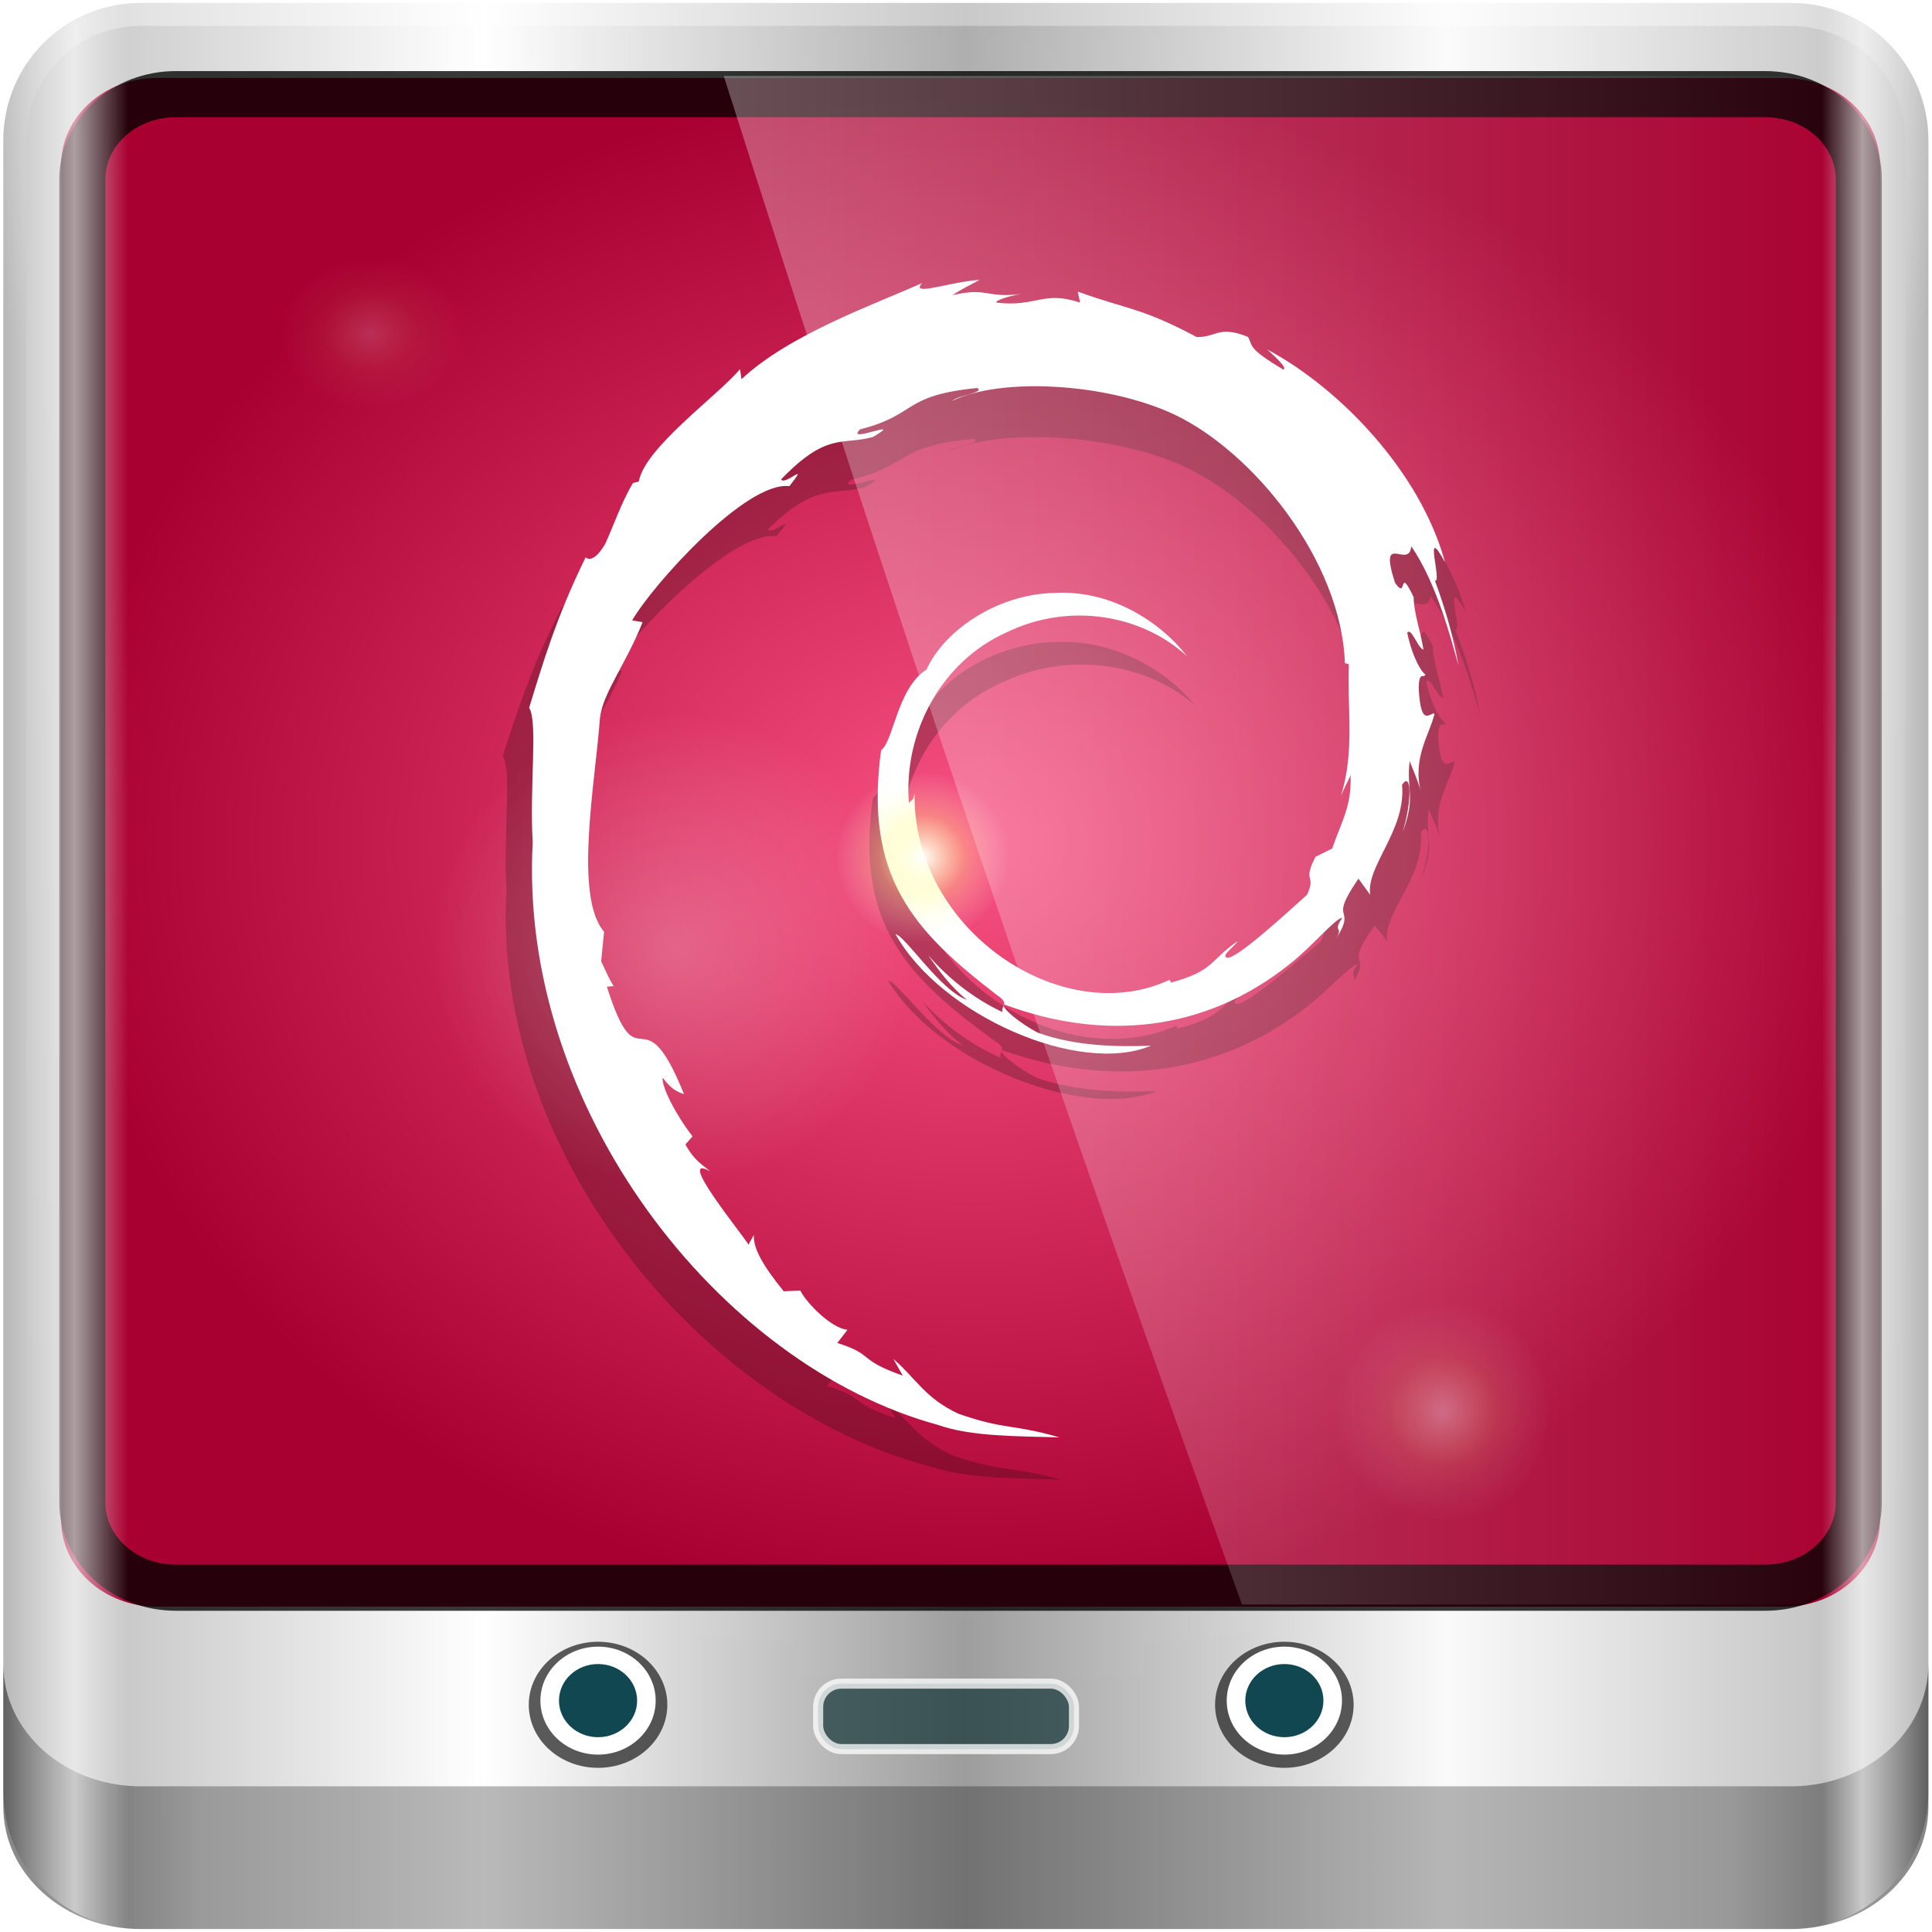 <?xml version="1.0" encoding="UTF-8" standalone="no"?>
<!-- Created with Inkscape (http://www.inkscape.org/) -->

<svg
   xmlns:i="http://ns.adobe.com/AdobeIllustrator/10.0/"
   xmlns:dc="http://purl.org/dc/elements/1.1/"
   xmlns:cc="http://creativecommons.org/ns#"
   xmlns:rdf="http://www.w3.org/1999/02/22-rdf-syntax-ns#"
   xmlns:svg="http://www.w3.org/2000/svg"
   xmlns="http://www.w3.org/2000/svg"
   xmlns:xlink="http://www.w3.org/1999/xlink"
   xmlns:sodipodi="http://sodipodi.sourceforge.net/DTD/sodipodi-0.dtd"
   xmlns:inkscape="http://www.inkscape.org/namespaces/inkscape"
   width="96"
   height="96"
   id="svg5023"
   version="1.1"
   inkscape:version="0.92.1 r15371"
   sodipodi:docname="debian-logo.svg">
  <title
     id="title4664">Lila-HD-Icon-Theme</title>
  <defs
     id="defs5025">
    <linearGradient
       id="linearGradient3964">
      <stop
         id="stop3972"
         offset="0"
         style="stop-color:#f85282;stop-opacity:1;" />
      <stop
         style="stop-color:#a80030;stop-opacity:1;"
         offset="1"
         id="stop3968" />
    </linearGradient>
    <linearGradient
       id="linearGradient3958">
      <stop
         id="stop3960"
         offset="0"
         style="stop-color:#2cd5ff;stop-opacity:1;" />
      <stop
         id="stop3962"
         offset="1"
         style="stop-color:#004657;stop-opacity:1;" />
    </linearGradient>
    <linearGradient
       id="linearGradient5700">
      <stop
         id="stop5702"
         offset="0"
         style="stop-color:#ffffff;stop-opacity:0;" />
      <stop
         style="stop-color:#ffffff;stop-opacity:0.851;"
         offset="0.037"
         id="stop5704" />
      <stop
         id="stop5706"
         offset="0.065"
         style="stop-color:#ffffff;stop-opacity:0;" />
      <stop
         style="stop-color:#ffffff;stop-opacity:0;"
         offset="0.945"
         id="stop5712" />
      <stop
         style="stop-color:#ffffff;stop-opacity:0.851;"
         offset="0.966"
         id="stop5710" />
      <stop
         id="stop5708"
         offset="1"
         style="stop-color:#ffffff;stop-opacity:0;" />
    </linearGradient>
    <linearGradient
       inkscape:collect="always"
       id="linearGradient3888-8-4-8-4-6-9-0-8-7-9">
      <stop
         style="stop-color:#ffffff;stop-opacity:1;"
         offset="0"
         id="stop3890-4-7-9-5-7-0-8-8-8-6" />
      <stop
         style="stop-color:#ffffff;stop-opacity:0;"
         offset="1"
         id="stop3892-5-8-2-8-3-3-3-06-4-4" />
    </linearGradient>
    <linearGradient
       id="linearGradient3921">
      <stop
         style="stop-color:#2cd5ff;stop-opacity:1;"
         offset="0"
         id="stop3923" />
      <stop
         style="stop-color:#004657;stop-opacity:1;"
         offset="1"
         id="stop3925" />
    </linearGradient>
    <radialGradient
       inkscape:collect="always"
       xlink:href="#linearGradient4948"
       id="radialGradient4954"
       cx="48.944"
       cy="88.449"
       fx="48.944"
       fy="88.449"
       r="42.472"
       gradientTransform="matrix(1.067,0,0,0.038,-36.704,40.652)"
       gradientUnits="userSpaceOnUse" />
    <linearGradient
       inkscape:collect="always"
       id="linearGradient4948">
      <stop
         style="stop-color:#ffffff;stop-opacity:1;"
         offset="0"
         id="stop4950" />
      <stop
         style="stop-color:#ffffff;stop-opacity:0;"
         offset="1"
         id="stop4952" />
    </linearGradient>
    <radialGradient
       inkscape:collect="always"
       xlink:href="#linearGradient3888-8-4-8-6"
       id="radialGradient3114"
       gradientUnits="userSpaceOnUse"
       gradientTransform="matrix(0,1.838,-2.314,0,28.84,-321.742)"
       cx="158"
       cy="6.213"
       fx="158"
       fy="6.213"
       r="41" />
    <linearGradient
       inkscape:collect="always"
       id="linearGradient3888-8-4-8-6">
      <stop
         style="stop-color:#ffffff;stop-opacity:1;"
         offset="0"
         id="stop3890-4-7-9-7" />
      <stop
         style="stop-color:#ffffff;stop-opacity:0;"
         offset="1"
         id="stop3892-5-8-2-7" />
    </linearGradient>
    <radialGradient
       inkscape:collect="always"
       xlink:href="#linearGradient4091-0-3-0-7"
       id="radialGradient3118"
       gradientUnits="userSpaceOnUse"
       gradientTransform="matrix(-1.217,0,0,-0.992,72.892,-67.903)"
       cx="48"
       cy="-27"
       fx="48"
       fy="-27"
       r="42" />
    <linearGradient
       id="linearGradient4091-0-3-0-7">
      <stop
         style="stop-color:#ffffff;stop-opacity:1;"
         offset="0"
         id="stop4093-3-6-4-2" />
      <stop
         id="stop4099-6-1-8-3"
         offset="0.8"
         style="stop-color:#ffffff;stop-opacity:1;" />
      <stop
         style="stop-color:#ffffff;stop-opacity:0;"
         offset="1"
         id="stop4095-1-0-7-9" />
    </linearGradient>
    <linearGradient
       inkscape:collect="always"
       xlink:href="#linearGradient3832-0-6-1-1"
       id="linearGradient3120"
       gradientUnits="userSpaceOnUse"
       gradientTransform="matrix(1.135,0,0,1.008,73.5,-36.082)"
       x1="-94"
       y1="82.984"
       x2="-10.188"
       y2="82.984" />
    <linearGradient
       id="linearGradient3832-0-6-1-1">
      <stop
         style="stop-color:#000000;stop-opacity:1;"
         offset="0"
         id="stop3834-6-3-7-1" />
      <stop
         id="stop3872-2-4"
         offset="0.1"
         style="stop-color:#000000;stop-opacity:0.588;" />
      <stop
         style="stop-color:#000000;stop-opacity:0.588;"
         offset="0.9"
         id="stop3844-6-2-7-6" />
      <stop
         style="stop-color:#000000;stop-opacity:1;"
         offset="1"
         id="stop3836-5-0-2-9" />
    </linearGradient>
    <linearGradient
       inkscape:collect="always"
       xlink:href="#linearGradient6139-0"
       id="linearGradient3923"
       x1="6"
       y1="47"
       x2="90"
       y2="47"
       gradientUnits="userSpaceOnUse" />
    <linearGradient
       id="linearGradient6139-0">
      <stop
         id="stop6141-2"
         offset="0"
         style="stop-color:#b7b7b7;stop-opacity:1;" />
      <stop
         style="stop-color:#ffffff;stop-opacity:1;"
         offset="0.25"
         id="stop6151-0" />
      <stop
         style="stop-color:#9d9d9d;stop-opacity:1;"
         offset="0.5"
         id="stop6147-1" />
      <stop
         id="stop6149-4"
         offset="0.75"
         style="stop-color:#fafafa;stop-opacity:1;" />
      <stop
         id="stop6143-4"
         offset="1"
         style="stop-color:#b7b7b7;stop-opacity:1;" />
    </linearGradient>
    <linearGradient
       gradientTransform="matrix(1.135,0,0,1.134,-40.037,-46.788)"
       y2="47"
       x2="90"
       y1="47"
       x1="6"
       gradientUnits="userSpaceOnUse"
       id="linearGradient5021"
       xlink:href="#linearGradient6139-0"
       inkscape:collect="always" />
    <linearGradient
       inkscape:collect="always"
       xlink:href="#linearGradient5700"
       id="linearGradient5698"
       gradientUnits="userSpaceOnUse"
       gradientTransform="matrix(1.135,0,0,1.134,-40.037,-46.788)"
       x1="6"
       y1="47"
       x2="90"
       y2="47" />
    <radialGradient
       r="22.819"
       fy="66.254"
       fx="60.787"
       cy="66.254"
       cx="60.787"
       gradientTransform="matrix(1,0,0,0.975,0,1.67)"
       gradientUnits="userSpaceOnUse"
       id="radialGradient4527"
       xlink:href="#linearGradient4481"
       inkscape:collect="always" />
    <radialGradient
       r="22.819"
       fy="66.254"
       fx="60.787"
       cy="66.254"
       cx="60.787"
       gradientTransform="matrix(1,0,0,0.975,0,1.67)"
       gradientUnits="userSpaceOnUse"
       id="radialGradient4523"
       xlink:href="#linearGradient4481"
       inkscape:collect="always" />
    <radialGradient
       r="22.819"
       fy="66.254"
       fx="60.787"
       cy="66.254"
       cx="60.787"
       gradientTransform="matrix(1,0,0,0.975,0,1.67)"
       gradientUnits="userSpaceOnUse"
       id="radialGradient4519"
       xlink:href="#linearGradient4481"
       inkscape:collect="always" />
    <radialGradient
       r="63.339"
       fy="60.475"
       fx="18.712"
       cy="60.475"
       cx="18.712"
       gradientTransform="matrix(1,0,0,1,0,0.003)"
       gradientUnits="userSpaceOnUse"
       id="radialGradient4515"
       xlink:href="#linearGradient4217"
       inkscape:collect="always" />
    <radialGradient
       r="22.819"
       fy="66.254"
       fx="60.787"
       cy="66.254"
       cx="60.787"
       gradientTransform="matrix(1,0,0,0.975,0,1.67)"
       gradientUnits="userSpaceOnUse"
       id="radialGradient4511"
       xlink:href="#linearGradient4481"
       inkscape:collect="always" />
    <radialGradient
       r="22.819"
       fy="66.254"
       fx="60.787"
       cy="66.254"
       cx="60.787"
       gradientTransform="matrix(1,0,0,0.975,0,1.67)"
       gradientUnits="userSpaceOnUse"
       id="radialGradient4507"
       xlink:href="#linearGradient4481"
       inkscape:collect="always" />
    <radialGradient
       r="22.819"
       fy="66.254"
       fx="60.787"
       cy="66.254"
       cx="60.787"
       gradientTransform="matrix(1,0,0,0.975,0,1.67)"
       gradientUnits="userSpaceOnUse"
       id="radialGradient4503"
       xlink:href="#linearGradient4481"
       inkscape:collect="always" />
    <radialGradient
       r="22.819"
       fy="66.254"
       fx="60.787"
       cy="66.254"
       cx="60.787"
       gradientTransform="matrix(0.522,0,0,0.508,-31.788,-27.994)"
       gradientUnits="userSpaceOnUse"
       id="radialGradient4499"
       xlink:href="#linearGradient4481"
       inkscape:collect="always" />
    <radialGradient
       r="22.819"
       fy="66.254"
       fx="60.787"
       cy="66.254"
       cx="60.787"
       gradientTransform="matrix(1,0,0,0.975,0,1.67)"
       gradientUnits="userSpaceOnUse"
       id="radialGradient4495"
       xlink:href="#linearGradient4481"
       inkscape:collect="always" />
    <radialGradient
       r="22.819"
       fy="66.254"
       fx="60.787"
       cy="66.254"
       cx="60.787"
       gradientTransform="matrix(1,0,0,0.975,0,1.67)"
       gradientUnits="userSpaceOnUse"
       id="radialGradient4491"
       xlink:href="#linearGradient4481"
       inkscape:collect="always" />
    <radialGradient
       gradientUnits="userSpaceOnUse"
       gradientTransform="matrix(1,0,0,0.975,0,1.67)"
       r="22.819"
       fy="66.254"
       fx="60.787"
       cy="66.254"
       cx="60.787"
       id="radialGradient4487"
       xlink:href="#linearGradient4481"
       inkscape:collect="always" />
    <radialGradient
       r="63.339"
       fy="60.475"
       fx="18.712"
       cy="60.475"
       cx="18.712"
       gradientTransform="matrix(1,0,0,1,0,0.003)"
       gradientUnits="userSpaceOnUse"
       id="radialGradient4477"
       xlink:href="#linearGradient4217"
       inkscape:collect="always" />
    <linearGradient
       gradientUnits="userSpaceOnUse"
       y2="13.904"
       x2="100.481"
       y1="13.904"
       x1="30.298"
       id="linearGradient4433"
       xlink:href="#linearGradient4245"
       inkscape:collect="always" />
    <linearGradient
       gradientTransform="matrix(0.879,-0.415,0.415,0.878,198.1,72.095)"
       gradientUnits="userSpaceOnUse"
       y2="35.922"
       x2="128.243"
       y1="35.922"
       x1="-0.243"
       id="linearGradient4251"
       xlink:href="#linearGradient4245"
       inkscape:collect="always" />
    <linearGradient
       gradientTransform="matrix(0.958,0,0,0.958,10.705,6.424)"
       gradientUnits="userSpaceOnUse"
       y2="113.905"
       x2="345.824"
       y1="113.905"
       x1="228.839"
       id="linearGradient4241"
       xlink:href="#linearGradient4235"
       inkscape:collect="always" />
    <filter
       id="filter4229"
       inkscape:collect="always">
      <feGaussianBlur
         id="feGaussianBlur4231"
         stdDeviation="4.347"
         inkscape:collect="always" />
    </filter>
    <radialGradient
       gradientUnits="userSpaceOnUse"
       gradientTransform="matrix(1,0,0,1,0,0.003)"
       r="63.339"
       fy="60.475"
       fx="18.712"
       cy="60.475"
       cx="18.712"
       id="radialGradient4223"
       xlink:href="#linearGradient4217"
       inkscape:collect="always" />
    <radialGradient
       gradientUnits="userSpaceOnUse"
       gradientTransform="matrix(1,0,0,1,0,0.001)"
       r="62.744"
       fy="60.475"
       fx="18.712"
       cy="60.475"
       cx="18.712"
       id="radialGradient4175"
       xlink:href="#linearGradient4217"
       inkscape:collect="always" />
    <filter
       id="filter4165"
       inkscape:collect="always">
      <feGaussianBlur
         id="feGaussianBlur4167"
         stdDeviation="4.347"
         inkscape:collect="always" />
    </filter>
    <linearGradient
       id="linearGradient3941">
      <stop
         id="stop3943"
         offset="0"
         style="stop-color:black;stop-opacity:1" />
      <stop
         id="stop3945"
         offset="1"
         style="stop-color:black;stop-opacity:0;" />
    </linearGradient>
    <linearGradient
       id="linearGradient4217">
      <stop
         id="stop4219"
         offset="0"
         style="stop-color:white;stop-opacity:1;" />
      <stop
         style="stop-color:#fffc91;stop-opacity:0.304;"
         offset="0.5"
         id="stop4233" />
      <stop
         id="stop4221"
         offset="1"
         style="stop-color:white;stop-opacity:0;" />
    </linearGradient>
    <linearGradient
       id="linearGradient4235">
      <stop
         id="stop4237"
         offset="0"
         style="stop-color:black;stop-opacity:0.155;" />
      <stop
         style="stop-color:black;stop-opacity:1;"
         offset="0.5"
         id="stop4243" />
      <stop
         id="stop4239"
         offset="1"
         style="stop-color:black;stop-opacity:0.157;" />
    </linearGradient>
    <linearGradient
       id="linearGradient4245">
      <stop
         id="stop4247"
         offset="0"
         style="stop-color:white;stop-opacity:0.142;" />
      <stop
         style="stop-color:white;stop-opacity:1;"
         offset="0.5"
         id="stop4253" />
      <stop
         id="stop4249"
         offset="1"
         style="stop-color:white;stop-opacity:0.135;" />
    </linearGradient>
    <linearGradient
       id="linearGradient4481"
       inkscape:collect="always">
      <stop
         id="stop4483"
         offset="0"
         style="stop-color:white;stop-opacity:1;" />
      <stop
         id="stop4485"
         offset="1"
         style="stop-color:white;stop-opacity:0;" />
    </linearGradient>
    <radialGradient
       inkscape:collect="always"
       xlink:href="#linearGradient3964"
       id="radialGradient3974"
       cx="14.693"
       cy="0.381"
       fx="14.693"
       fy="0.381"
       r="45.056"
       gradientTransform="matrix(1,0,0,0.839,0,0.061)"
       gradientUnits="userSpaceOnUse" />
    <linearGradient
       inkscape:collect="always"
       xlink:href="#linearGradient3888-8-4-8-4-6-9-0-8-7-9"
       id="linearGradient3980"
       x1="2.465"
       y1="0.279"
       x2="59.378"
       y2="0.279"
       gradientUnits="userSpaceOnUse" />
  </defs>
  <sodipodi:namedview
     id="base"
     pagecolor="#ffffff"
     bordercolor="#666666"
     borderopacity="1.0"
     inkscape:pageopacity="0.0"
     inkscape:pageshadow="2"
     inkscape:zoom="2.7747253"
     inkscape:cx="74.29924"
     inkscape:cy="39.557072"
     inkscape:current-layer="g5148"
     showgrid="true"
     inkscape:grid-bbox="true"
     inkscape:document-units="px"
     inkscape:window-width="1920"
     inkscape:window-height="994"
     inkscape:window-x="0"
     inkscape:window-y="21"
     inkscape:window-maximized="1" />
  <g
     id="layer1"
     inkscape:label="Layer 1"
     inkscape:groupmode="layer"
     transform="translate(0,80)">
    <g
       id="g5148"
       transform="matrix(1.003,0,0,1.005,33.489,-38.527)">
      <path
         inkscape:connector-curvature="0"
         id="rect4251-1"
         d="m 55.334,-41.119 -81.747,0 c -3.774,0 -6.812,3.034 -6.812,6.802 l 0,81.624 c 0,3.768 3.038,6.802 6.812,6.802 l 81.747,0 c 3.774,0 6.812,-3.034 6.812,-6.802 l 0,-81.624 c 0,-3.768 -3.038,-6.802 -6.812,-6.802 z"
         style="fill:url(#linearGradient5021);fill-opacity:1;fill-rule:nonzero;stroke:none;display:inline" />
      <path
         sodipodi:nodetypes="sscccsccscccsss"
         inkscape:connector-curvature="0"
         id="path3400-6"
         d="m -26.413,-39.986 c -3.165,0 -5.677,2.508 -5.677,5.668 v 23.488 7.936 43.752 c 1.216,1.846 3.289,3.082 5.677,3.082 h 4.542 72.664 4.542 c 2.388,0 4.461,-1.236 5.677,-3.082 V -2.894 -10.829 -34.317 c 0,-3.16 -2.512,-5.668 -5.677,-5.668 z"
         style="display:inline;opacity:0.2;fill:url(#radialGradient3114);fill-opacity:1;fill-rule:nonzero;stroke:none;stroke-width:1.135" />
      <path
         inkscape:connector-curvature="0"
         id="path4236-5"
         d="m -26.413,-41.119 c -3.774,0 -6.812,3.034 -6.812,6.802 v 17.005 h 1.135 v -17.005 c 0,-3.16 2.512,-5.668 5.677,-5.668 h 81.747 c 3.165,0 5.677,2.508 5.677,5.668 v 17.005 h 1.135 v -17.005 c 0,-3.768 -3.038,-6.802 -6.812,-6.802 z"
         style="display:inline;opacity:0.45;fill:url(#radialGradient3118);fill-opacity:1;fill-rule:nonzero;stroke:none;stroke-width:1.135" />
      <path
         style="opacity:0.47;fill:url(#linearGradient3120);fill-opacity:1;fill-rule:nonzero;stroke:none;stroke-width:1.135"
         d="m -33.225,41.006 v 1.008 1.008 1.008 2.016 2.016 c 0,3.35 3.038,6.047 6.812,6.047 h 81.747 c 3.774,0 6.812,-2.697 6.812,-6.047 v -2.016 -2.016 -1.008 -1.008 -1.008 c 0,3.35 -3.038,6.047 -6.812,6.047 h -81.747 c -3.774,0 -6.812,-2.697 -6.812,-6.047 z"
         id="path4242-5"
         inkscape:connector-curvature="0" />
      <ellipse
         cy="43.022"
         cx="-3.761"
         style="opacity:0.71;fill:#1c1c1c;fill-opacity:1;fill-rule:nonzero;stroke:none;stroke-width:1.172"
         id="path4002"
         rx="3.432"
         ry="3.117" />
      <ellipse
         cy="42.816"
         cx="-3.761"
         id="path3854"
         style="fill:#ffffff;fill-opacity:1;fill-rule:nonzero;stroke:none;stroke-width:0.989"
         rx="2.855"
         ry="2.669" />
      <ellipse
         cy="42.816"
         cx="-3.761"
         style="fill:#114751;fill-opacity:1;fill-rule:nonzero;stroke:none;stroke-width:0.67"
         id="path3856"
         rx="1.936"
         ry="1.809" />
      <ellipse
         cy="43.022"
         cx="30.239"
         id="path4170"
         style="opacity:0.71;fill:#1c1c1c;fill-opacity:1;fill-rule:nonzero;stroke:none;stroke-width:1.172"
         rx="3.432"
         ry="3.117" />
      <ellipse
         cy="42.816"
         cx="30.239"
         style="fill:#ffffff;fill-opacity:1;fill-rule:nonzero;stroke:none;stroke-width:0.989"
         id="path4172"
         rx="2.855"
         ry="2.669" />
      <ellipse
         cy="42.816"
         cx="30.239"
         id="path4174"
         style="fill:#114751;fill-opacity:1;fill-rule:nonzero;stroke:none;stroke-width:0.67"
         rx="1.936"
         ry="1.809" />
      <rect
         style="opacity:0.751;fill:#0c2f31;fill-opacity:0.905;stroke:#ffffff;stroke-width:0.5;stroke-miterlimit:4;stroke-dasharray:none;stroke-opacity:1"
         id="rect4176"
         width="12.674"
         height="3.236"
         x="7.143"
         y="41.976"
         rx="1.148"
         ry="1.148" />
      <path
         inkscape:connector-curvature="0"
         id="path4972"
         d="m -25.62,16.576 c -1.879,0 -3.637,0.914 -4.743,2.261 l 0,15.015 c 0,2.393 2.115,4.319 4.743,4.319 l 80.627,0 c 2.627,0 4.743,-1.926 4.743,-4.319 l 0,-15.015 c -1.106,-1.347 -2.864,-2.261 -4.743,-2.261 l -80.627,0 z m 0,3.239 80.627,0 c 1.355,0 2.371,0.926 2.371,2.159 l 0,11.877 c 0,1.234 -1.017,2.159 -2.371,2.159 l -80.627,0 c -1.355,0 -2.371,-0.926 -2.371,-2.159 l 0,-11.877 c 0,-1.234 1.017,-2.159 2.371,-2.159 z"
         style="font-size:medium;font-style:normal;font-variant:normal;font-weight:normal;font-stretch:normal;text-indent:0;text-align:start;text-decoration:none;line-height:normal;letter-spacing:normal;word-spacing:normal;text-transform:none;direction:ltr;block-progression:tb;writing-mode:lr-tb;text-anchor:start;baseline-shift:baseline;opacity:0.02;color:#000000;fill:#000000;fill-opacity:1;fill-rule:nonzero;stroke:none;stroke-width:6;marker:none;visibility:visible;display:inline;overflow:visible;enable-background:accumulate;font-family:Sans;-inkscape-font-specification:Sans" />
      <path
         id="path4970"
         d="m -25.62,-37.409 80.627,0 c 2.627,0 4.743,1.926 4.743,4.319 l 0,66.941 c 0,2.393 -2.115,4.319 -4.743,4.319 l -80.627,0 c -2.627,0 -4.743,-1.926 -4.743,-4.319 l 0,-66.941 c 0,-2.393 2.115,-4.319 4.743,-4.319 z"
         style="color:#000000;fill:url(#radialGradient3974);fill-opacity:1;fill-rule:nonzero;stroke:none;stroke-width:2;marker:none;visibility:visible;display:inline;overflow:visible;enable-background:accumulate"
         inkscape:connector-curvature="0"
         sodipodi:nodetypes="sssssssss" />
      <path
         sodipodi:nodetypes="sssssssss"
         inkscape:connector-curvature="0"
         style="color:#000000;fill:none;stroke:#000000;stroke-width:2.281;stroke-opacity:0.776;marker:none;visibility:visible;display:inline;overflow:visible;enable-background:accumulate"
         d="m -24.679,-36.611 78.745,0 c 2.566,0 4.632,1.882 4.632,4.22 l 0,65.403 c 0,2.338 -2.066,4.22 -4.632,4.22 l -78.745,0 c -2.566,0 -4.632,-1.882 -4.632,-4.22 l 0,-65.403 c 0,-2.338 2.066,-4.22 4.632,-4.22 z"
         id="path4989" />
      <path
         style="opacity:0.728;fill:url(#linearGradient5698);fill-opacity:1;fill-rule:nonzero;stroke:none;display:inline"
         d="m 55.334,-41.119 l -81.747,0 c -3.774,0 -6.812,3.034 -6.812,6.802 l 0,81.624 c 0,3.768 3.038,6.802 6.812,6.802 l 81.747,0 c 3.774,0 6.812,-3.034 6.812,-6.802 l 0,-81.624 c 0,-3.768 -3.038,-6.802 -6.812,-6.802 z"
         id="path5696"
         inkscape:connector-curvature="0" />
      <path
         style="fill:#080902;fill-opacity:0.235;stroke:none;stroke-width:0.521"
         inkscape:connector-curvature="0"
         i:knockout="Off"
         d="m 34.311,-0.58 c 0.06,1.532 -0.476,2.275 -0.959,3.59 l -0.869,0.409 c -0.711,1.301 0.069,0.826 -0.44,1.861 -1.11,0.93 -3.37,2.909 -4.093,3.09 -0.528,-0.011 0.358,-0.587 0.473,-0.812 -1.487,0.961 -1.193,1.443 -3.466,2.027 L 24.89,9.446 C 19.283,11.93 11.494,7.007 11.597,0.29 c -0.06,0.426 -0.17,0.32 -0.294,0.492 -0.289,-3.456 1.695,-6.927 5.041,-8.345 3.273,-1.526 7.11,-0.9 9.455,1.158 -1.288,-1.589 -3.851,-3.273 -6.889,-3.115 -2.976,0.044 -5.76,1.825 -6.689,3.759 -1.525,0.904 -1.702,3.485 -2.366,3.957 -0.894,6.186 1.681,8.859 6.038,12.003 0.686,0.435 0.193,0.501 0.286,0.833 -1.447,-0.638 -2.773,-1.602 -3.863,-2.781 0.578,0.797 1.202,1.572 2.009,2.181 -1.365,-0.435 -3.188,-3.114 -3.72,-3.223 2.352,3.966 9.544,6.956 13.31,5.473 -1.742,0.061 -3.956,0.034 -5.914,-0.648 -0.822,-0.398 -1.94,-1.224 -1.741,-1.378 5.139,1.808 10.448,1.369 14.895,-1.988 1.131,-0.83 2.367,-2.241 2.724,-2.261 -0.538,0.762 0.092,0.366 -0.321,1.039 1.127,-1.712 -0.49,-0.697 1.165,-2.956 l 0.611,0.793 c -0.227,-1.421 1.874,-3.147 1.661,-5.394 0.482,-0.687 0.538,0.74 0.026,2.321 0.71,-1.754 0.187,-2.036 0.369,-3.484 0.197,0.486 0.456,1.004 0.588,1.517 -0.462,-1.695 0.475,-2.855 0.706,-3.84 -0.228,-0.095 -0.714,0.75 -0.824,-1.253 0.016,-0.87 0.257,-0.456 0.35,-0.67 -0.181,-0.098 -0.657,-0.765 -0.946,-2.044 0.21,-0.3 0.561,0.779 0.846,0.823 -0.184,-1.017 -0.5,-1.792 -0.513,-2.572 -0.834,-1.641 -0.295,0.219 -0.972,-0.705 -0.888,-2.607 0.737,-0.605 0.846,-1.79 1.346,1.836 2.113,4.681 2.465,5.86 -0.269,-1.437 -0.703,-2.829 -1.233,-4.176 0.409,0.162 -0.658,-2.956 0.531,-0.891 -1.271,-4.402 -5.438,-8.516 -9.271,-10.446 0.469,0.404 1.061,0.912 0.849,0.991 -1.906,-1.069 -1.571,-1.152 -1.844,-1.604 -1.553,-0.595 -1.655,0.048 -2.684,9.9e-4 -2.927,-1.462 -3.491,-1.307 -6.185,-2.223 l 0.123,0.539 c -1.939,-0.608 -2.26,0.231 -4.356,0.002 -0.128,-0.094 0.672,-0.339 1.329,-0.43 -1.875,0.233 -1.787,-0.348 -3.622,0.064 0.452,-0.299 0.93,-0.497 1.413,-0.751 -1.529,0.087 -3.65,0.838 -2.996,0.155 -2.494,1.048 -6.924,2.519 -9.409,4.714 l -0.078,-0.492 c -1.139,1.288 -4.967,3.846 -5.272,5.513 l -0.304,0.067 c -0.593,0.945 -0.976,2.016 -1.446,2.989 -0.775,1.244 -1.136,0.479 -1.026,0.674 -1.525,2.911 -2.282,5.357 -2.936,7.363 0.466,0.656 0.011,3.95 0.187,6.587 C -9.06,15.721 1.41,28.364 12.854,31.283 c 1.677,0.565 4.172,0.543 6.294,0.601 -2.504,-0.674 -2.827,-0.357 -5.266,-1.158 -1.759,-0.78 -2.145,-1.671 -3.391,-2.689 l 0.493,0.821 C 8.541,28.043 9.564,27.85 7.576,27.257 L 8.103,26.609 C 7.311,26.553 6.005,25.352 5.648,24.687 L 4.781,24.72 C 3.74,23.51 3.186,22.638 3.226,21.963 L 2.946,22.433 C 2.629,21.92 -0.884,17.896 0.938,18.833 0.6,18.541 0.15,18.358 -0.338,17.523 L 0.033,17.124 c -0.877,-1.063 -1.614,-2.425 -1.558,-2.878 0.468,0.595 0.793,0.706 1.114,0.808 C -2.626,9.879 -2.751,14.768 -4.428,9.786 L -4.073,9.759 C -4.345,9.373 -4.51,8.954 -4.729,8.543 l 0.154,-1.449 C -6.169,5.357 -5.021,-0.289 -4.791,-3.386 c 0.159,-1.259 1.331,-2.6 2.222,-4.702 l -0.543,-0.088 c 1.038,-1.705 5.925,-6.846 8.189,-6.581 1.096,-1.297 -0.218,-0.005 -0.432,-0.332 2.408,-2.347 3.166,-1.658 4.791,-2.08 1.753,-0.98 -1.504,0.382 -0.673,-0.374 3.03,-0.729 2.148,-1.657 6.101,-2.027 0.417,0.223 -0.968,0.345 -1.315,0.635 2.525,-1.163 7.99,-0.899 11.539,0.646 4.119,1.813 8.747,7.171 8.929,12.213 l 0.208,0.053 c -0.105,2.004 0.326,4.322 -0.421,6.45 l 0.508,-1.008"
         id="path3976" />
      <path
         id="path3848"
         d="m 33.52,-2.936 c 0.057,1.545 -0.452,2.294 -0.912,3.621 L 31.782,1.097 C 31.105,2.409 31.847,1.93 31.363,2.973 30.307,3.911 28.158,5.907 27.47,6.089 26.968,6.078 27.81,5.498 27.92,5.27 26.507,6.24 26.786,6.726 24.624,7.315 L 24.561,7.174 c -5.333,2.505 -12.74,-2.459 -12.643,-9.233 -0.057,0.43 -0.162,0.323 -0.28,0.496 -0.275,-3.485 1.612,-6.985 4.794,-8.415 3.113,-1.539 6.762,-0.907 8.992,1.168 -1.225,-1.602 -3.663,-3.3 -6.552,-3.141 -2.83,0.045 -5.478,1.841 -6.361,3.79 -1.45,0.912 -1.618,3.514 -2.25,3.99 -0.85,6.238 1.599,8.933 5.742,12.104 0.652,0.439 0.184,0.505 0.272,0.84 -1.377,-0.644 -2.637,-1.615 -3.673,-2.805 0.55,0.804 1.143,1.585 1.91,2.199 -1.298,-0.439 -3.031,-3.14 -3.538,-3.25 2.237,3.999 9.077,7.014 12.658,5.518 -1.657,0.061 -3.762,0.034 -5.624,-0.653 C 17.226,9.381 16.163,8.549 16.353,8.393 21.24,10.216 26.289,9.774 30.518,6.389 31.594,5.552 32.769,4.129 33.109,4.109 32.597,4.877 33.196,4.479 32.803,5.157 33.875,3.43 32.337,4.454 33.911,2.176 l 0.581,0.799 c -0.216,-1.433 1.782,-3.173 1.579,-5.439 0.458,-0.693 0.512,0.746 0.025,2.34 0.675,-1.769 0.178,-2.053 0.351,-3.513 0.187,0.491 0.433,1.012 0.559,1.53 -0.44,-1.709 0.451,-2.879 0.672,-3.872 -0.217,-0.096 -0.679,0.756 -0.784,-1.263 0.015,-0.877 0.244,-0.46 0.333,-0.676 -0.172,-0.099 -0.625,-0.771 -0.9,-2.061 0.2,-0.303 0.533,0.786 0.805,0.83 -0.175,-1.025 -0.475,-1.807 -0.488,-2.594 -0.793,-1.655 -0.281,0.221 -0.924,-0.711 -0.844,-2.629 0.701,-0.61 0.805,-1.805 1.28,1.851 2.009,4.72 2.344,5.909 -0.256,-1.449 -0.669,-2.853 -1.173,-4.21 0.389,0.163 -0.626,-2.981 0.505,-0.899 -1.208,-4.439 -5.171,-8.587 -8.817,-10.533 0.446,0.408 1.009,0.919 0.807,1 -1.813,-1.078 -1.494,-1.162 -1.754,-1.617 -1.477,-0.6 -1.574,0.048 -2.552,10e-4 -2.784,-1.474 -3.32,-1.318 -5.882,-2.241 l 0.117,0.544 c -1.844,-0.613 -2.149,0.233 -4.142,0.002 -0.121,-0.095 0.639,-0.342 1.264,-0.433 -1.783,0.235 -1.7,-0.351 -3.444,0.065 0.43,-0.301 0.885,-0.501 1.344,-0.757 -1.454,0.088 -3.472,0.845 -2.849,0.157 -2.372,1.057 -6.584,2.54 -8.948,4.753 l -0.074,-0.496 c -1.083,1.298 -4.724,3.878 -5.014,5.559 l -0.29,0.068 c -0.564,0.953 -0.928,2.033 -1.375,3.014 -0.737,1.254 -1.081,0.483 -0.976,0.679 -1.45,2.935 -2.17,5.402 -2.792,7.425 0.443,0.662 0.011,3.984 0.178,6.642 C -7.727,13.502 2.23,26.251 13.114,29.194 c 1.595,0.57 3.968,0.548 5.986,0.606 -2.381,-0.68 -2.689,-0.36 -5.008,-1.168 -1.673,-0.787 -2.04,-1.685 -3.225,-2.712 l 0.469,0.828 C 9.012,25.927 9.985,25.732 8.094,25.134 L 8.595,24.481 C 7.842,24.424 6.6,23.214 6.26,22.543 L 5.436,22.576 C 4.446,21.356 3.919,20.477 3.957,19.796 L 3.691,20.27 C 3.389,19.753 0.049,15.695 1.782,16.64 1.46,16.346 1.032,16.161 0.567,15.319 l 0.353,-0.403 c -0.834,-1.071 -1.535,-2.445 -1.482,-2.902 0.445,0.6 0.754,0.712 1.059,0.815 -2.106,-5.218 -2.224,-0.288 -3.82,-5.312 L -2.985,7.49 C -3.243,7.101 -3.4,6.678 -3.608,6.264 l 0.147,-1.462 C -4.978,3.051 -3.886,-2.642 -3.667,-5.764 c 0.152,-1.27 1.266,-2.621 2.113,-4.741 l -0.516,-0.089 c 0.987,-1.719 5.635,-6.903 7.787,-6.636 1.043,-1.308 -0.207,-0.005 -0.411,-0.334 2.29,-2.367 3.011,-1.672 4.556,-2.098 1.667,-0.988 -1.431,0.385 -0.64,-0.377 2.882,-0.735 2.042,-1.671 5.802,-2.044 0.397,0.225 -0.92,0.348 -1.251,0.64 2.401,-1.173 7.599,-0.906 10.974,0.651 3.917,1.828 8.318,7.231 8.492,12.315 l 0.197,0.053 c -0.1,2.021 0.31,4.358 -0.4,6.504 l 0.483,-1.016"
         i:knockout="Off"
         inkscape:connector-curvature="0"
         style="fill:#ffffff;stroke:none;stroke-width:0.521" />
      <circle
         r="62.102"
         cy="60.475"
         cx="18.712"
         style="overflow:visible;opacity:0.568;fill:url(#radialGradient4223);fill-opacity:1;stroke:none;filter:url(#filter4229)"
         id="path4125"
         transform="matrix(0.086,0,0,0.086,36.512,23.316)" />
      <circle
         r="62.102"
         cy="60.475"
         cx="18.712"
         transform="matrix(0.074,0,0,0.062,-16.417,-28.557)"
         id="path4127"
         style="overflow:visible;opacity:0.405;fill:url(#radialGradient4175);fill-opacity:1;stroke:none;filter:url(#filter4165)" />
      <circle
         r="62.102"
         cy="60.475"
         cx="18.712"
         transform="matrix(0.068,0,0,0.067,11.026,-2.934)"
         id="path4475"
         style="overflow:visible;fill:url(#radialGradient4477);fill-opacity:1;stroke:none;filter:url(#filter4229)" />
      <ellipse
         ry="11.589"
         rx="11.907"
         cy="5.654"
         cx="-0.071"
         id="path4497"
         style="opacity:0.23;fill:url(#radialGradient4499);fill-opacity:1;stroke:none;stroke-width:0.521" />
      <path
         inkscape:connector-curvature="0"
         id="path4974"
         d="m 2.465,-37.511 c 8.301,26.055 16.926,51.496 25.678,75.579 l 26.493,0 c 2.627,0 4.743,-1.926 4.743,-4.319 l 0,-66.941 c 0,-2.393 -2.115,-4.319 -4.743,-4.319 l -52.17,0 z"
         style="opacity:0.309;color:black;fill:url(#linearGradient3980);fill-opacity:1;fill-rule:nonzero;stroke:none;stroke-width:2;marker:none;visibility:visible;display:inline;overflow:visible;enable-background:accumulate" />
    </g>
  </g>
</svg>
